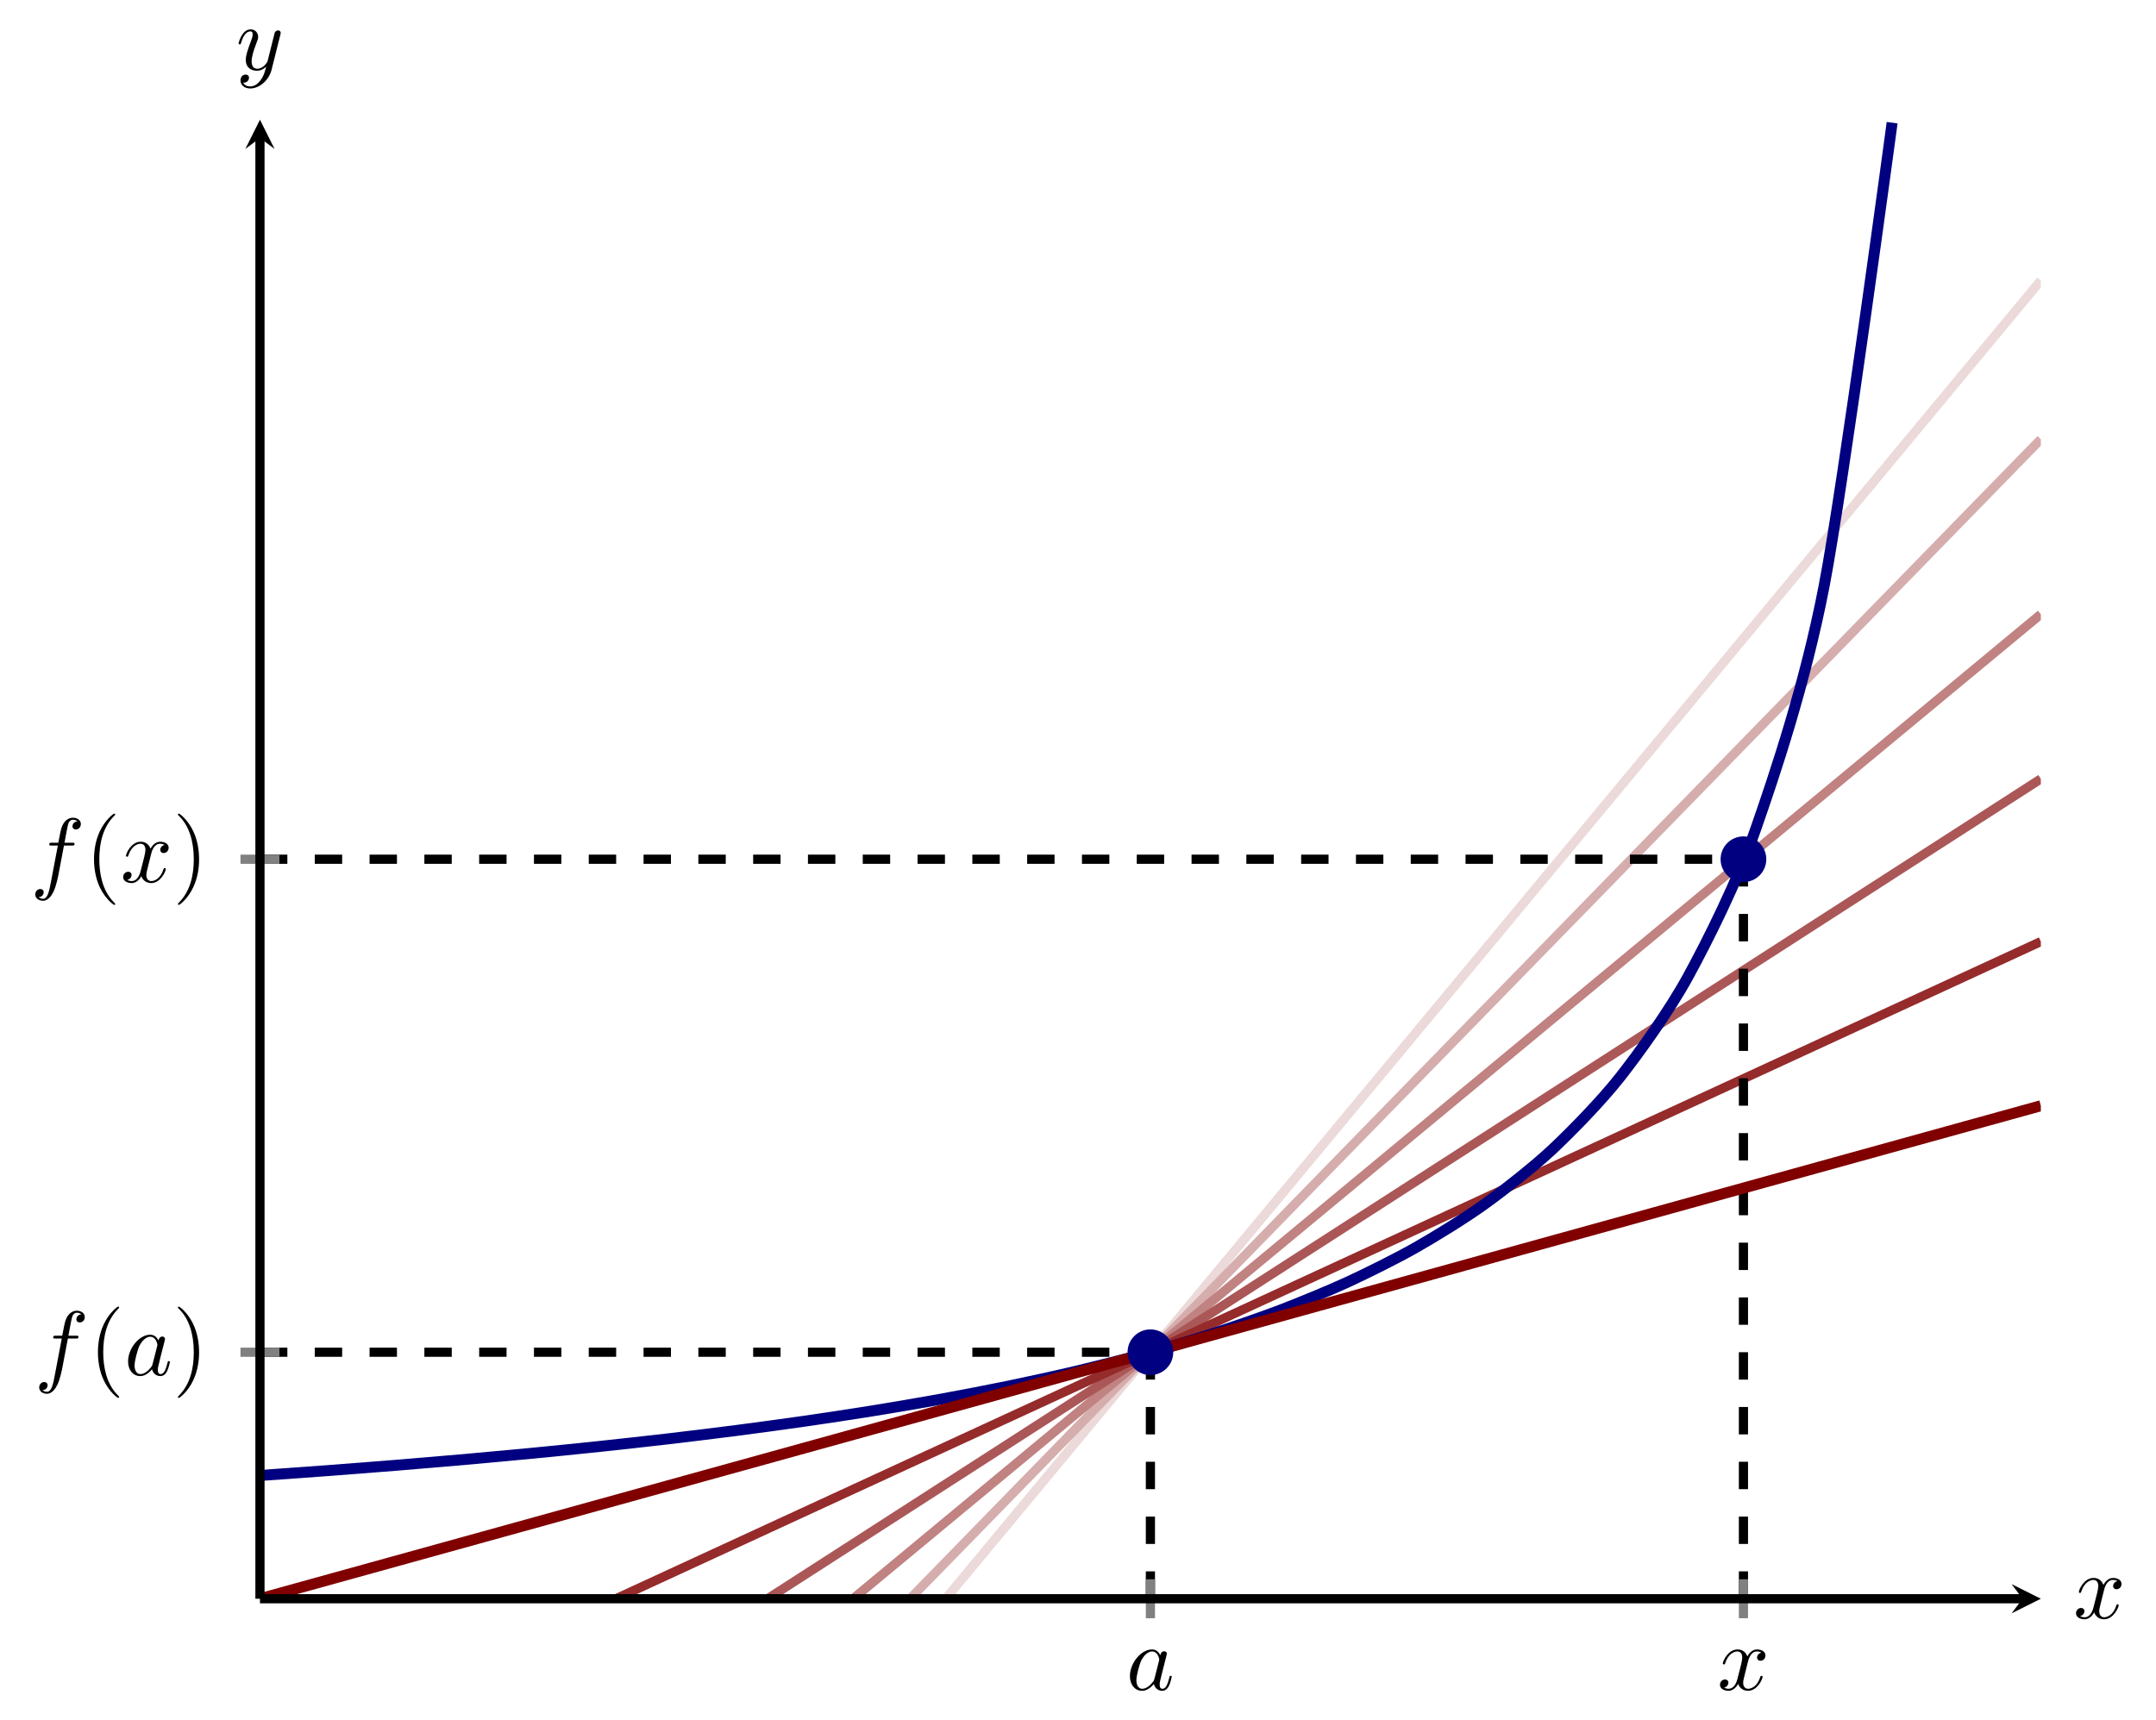 <?xml version="1.0" encoding="UTF-8" standalone="no"?>
<!DOCTYPE svg PUBLIC "-//W3C//DTD SVG 1.1//EN" "http://www.w3.org/Graphics/SVG/1.1/DTD/svg11.dtd">
<svg xmlns="http://www.w3.org/2000/svg" xmlns:xlink="http://www.w3.org/1999/xlink" version="1.1" width="235.196pt" height="187.711pt" viewBox="0 0 235.196 187.711">
<clipPath id="cp0">
<path transform="matrix(1,0,0,-1,28.359,264.51)" d="M 0 90.056 L 194.274 90.056 L 194.274 251.446 L 0 251.446 Z "/>
</clipPath>
<g clip-path="url(#cp0)">
<path transform="matrix(1,0,0,-1,28.359,264.51)" stroke-width="1" stroke-linecap="butt" stroke-miterlimit="10" stroke-linejoin="miter" fill="none" stroke="#ecd9d9" d="M 0 0 L 8.095 9.746 L 16.19 19.492 L 24.284 29.238 L 32.379 38.985 L 40.474 48.731 L 48.569 58.477 L 56.663 68.223 L 64.758 77.969 L 72.853 87.715 L 80.948 97.461 L 89.042 107.207 L 97.137 116.954 L 105.232 126.7 L 113.327 136.446 L 121.421 146.192 L 129.516 155.938 L 137.611 165.684 L 145.706 175.43 L 153.801 185.177 L 161.895 194.923 L 169.99 204.669 L 178.085 214.415 L 186.18 224.161 L 194.274 233.907 "/>
<path transform="matrix(1,0,0,-1,28.359,264.51)" stroke-width="1" stroke-linecap="butt" stroke-miterlimit="10" stroke-linejoin="miter" fill="none" stroke="#d6adad" d="M 0 17.323 L 8.095 25.625 L 16.19 33.928 L 24.284 42.23 L 32.379 50.533 L 40.474 58.836 L 48.569 67.138 L 56.663 75.441 L 64.758 83.743 L 72.853 92.046 L 80.948 100.349 L 89.042 108.651 L 97.137 116.954 L 105.232 125.256 L 113.327 133.559 L 121.421 141.862 L 129.516 150.164 L 137.611 158.467 L 145.706 166.769 L 153.801 175.072 L 161.895 183.374 L 169.99 191.677 L 178.085 199.98 L 186.18 208.282 L 194.274 216.585 "/>
<path transform="matrix(1,0,0,-1,28.359,264.51)" stroke-width="1" stroke-linecap="butt" stroke-miterlimit="10" stroke-linejoin="miter" fill="none" stroke="#c18282" d="M 0 36.42 L 8.095 43.132 L 16.19 49.843 L 24.284 56.554 L 32.379 63.265 L 40.474 69.976 L 48.569 76.687 L 56.663 83.398 L 64.758 90.109 L 72.853 96.82 L 80.948 103.532 L 89.042 110.243 L 97.137 116.954 L 105.232 123.665 L 113.327 130.376 L 121.421 137.087 L 129.516 143.798 L 137.611 150.509 L 145.706 157.221 L 153.801 163.932 L 161.895 170.643 L 169.99 177.354 L 178.085 184.065 L 186.18 190.776 L 194.274 197.487 "/>
<path transform="matrix(1,0,0,-1,28.359,264.51)" stroke-width="1" stroke-linecap="butt" stroke-miterlimit="10" stroke-linejoin="miter" fill="none" stroke="#ab5757" d="M 0 54.389 L 8.095 59.602 L 16.19 64.816 L 24.284 70.03 L 32.379 75.244 L 40.474 80.457 L 48.569 85.671 L 56.663 90.885 L 64.758 96.099 L 72.853 101.313 L 80.948 106.526 L 89.042 111.74 L 97.137 116.954 L 105.232 122.168 L 113.327 127.381 L 121.421 132.595 L 129.516 137.809 L 137.611 143.023 L 145.706 148.237 L 153.801 153.45 L 161.895 158.664 L 169.99 163.878 L 178.085 169.092 L 186.18 174.305 L 194.274 179.519 "/>
<path transform="matrix(1,0,0,-1,28.359,264.51)" stroke-width="1" stroke-linecap="butt" stroke-miterlimit="10" stroke-linejoin="miter" fill="none" stroke="#952b2b" d="M 0 72.141 L 8.095 75.876 L 16.19 79.61 L 24.284 83.345 L 32.379 87.079 L 40.474 90.813 L 48.569 94.548 L 56.663 98.282 L 64.758 102.016 L 72.853 105.751 L 80.948 109.485 L 89.042 113.22 L 97.137 116.954 L 105.232 120.688 L 113.327 124.423 L 121.421 128.157 L 129.516 131.892 L 137.611 135.626 L 145.706 139.36 L 153.801 143.095 L 161.895 146.829 L 169.99 150.563 L 178.085 154.298 L 186.18 158.032 L 194.274 161.766 "/>
<path transform="matrix(1,0,0,-1,28.359,264.51)" stroke-width="1" stroke-linecap="butt" stroke-dasharray="2.989,2.989" stroke-miterlimit="10" stroke-linejoin="miter" fill="none" stroke="#000000" d="M 97.138 90.056 L 97.138 116.954 "/>
<path transform="matrix(1,0,0,-1,28.359,264.51)" stroke-width="1" stroke-linecap="butt" stroke-dasharray="2.989,2.989" stroke-miterlimit="10" stroke-linejoin="miter" fill="none" stroke="#000000" d="M 0 116.954 L 97.138 116.954 "/>
<path transform="matrix(1,0,0,-1,28.359,264.51)" stroke-width="1" stroke-linecap="butt" stroke-dasharray="2.989,2.989" stroke-miterlimit="10" stroke-linejoin="miter" fill="none" stroke="#000000" d="M 0 170.751 L 161.831 170.751 "/>
<path transform="matrix(1,0,0,-1,28.359,264.51)" stroke-width="1" stroke-linecap="butt" stroke-dasharray="2.989,2.989" stroke-miterlimit="10" stroke-linejoin="miter" fill="none" stroke="#000000" d="M 161.831 90.056 L 161.831 170.751 "/>
<path transform="matrix(1,0,0,-1,28.359,264.51)" stroke-width="1.196" stroke-linecap="butt" stroke-miterlimit="10" stroke-linejoin="miter" fill="none" stroke="#000080" d="M 0 103.505 C 0 103.505 5.36 103.884 7.419 104.039 C 9.478 104.193 12.779 104.45 14.838 104.617 C 16.896 104.784 20.198 105.063 22.257 105.245 C 24.315 105.427 27.617 105.73 29.676 105.929 C 31.734 106.128 35.036 106.461 37.094 106.679 C 39.153 106.897 42.455 107.262 44.513 107.502 C 46.572 107.742 49.873 108.145 51.932 108.411 C 53.991 108.677 57.292 109.125 59.351 109.421 C 61.41 109.717 64.711 110.216 66.77 110.548 C 68.829 110.88 72.13 111.44 74.189 111.814 C 76.248 112.189 79.549 112.821 81.608 113.246 C 83.666 113.672 86.968 114.393 89.027 114.881 C 91.085 115.369 94.387 116.198 96.445 116.764 C 98.504 117.329 101.806 118.293 103.864 118.955 C 105.923 119.618 109.225 120.753 111.283 121.54 C 113.342 122.328 116.643 123.68 118.702 124.631 C 120.761 125.582 124.062 127.222 126.121 128.394 C 128.18 129.566 131.481 131.597 133.54 133.077 C 135.599 134.557 138.9 137.132 140.959 139.062 C 143.017 140.991 146.319 144.362 148.378 146.983 C 150.436 149.605 153.738 154.185 155.797 157.958 C 157.855 161.731 161.157 168.264 163.215 174.178 C 165.274 180.091 168.576 189.902 170.634 200.578 C 172.693 211.255 178.053 251.123 178.053 251.123 "/>
<path transform="matrix(1,0,0,-1,28.359,264.51)" stroke-width="1.196" stroke-linecap="butt" stroke-miterlimit="10" stroke-linejoin="miter" fill="none" stroke="#800000" d="M 0 90.056 C 0 90.056 5.848 91.675 8.095 92.297 C 10.341 92.919 13.943 93.917 16.19 94.539 C 18.436 95.161 22.038 96.158 24.284 96.78 C 26.531 97.402 30.133 98.4 32.379 99.022 C 34.625 99.644 38.228 100.641 40.474 101.263 C 42.72 101.885 46.322 102.883 48.569 103.505 C 50.815 104.127 54.417 105.124 56.663 105.746 C 58.91 106.368 62.512 107.366 64.758 107.988 C 67.004 108.61 70.607 109.607 72.853 110.229 C 75.099 110.851 78.701 111.849 80.948 112.471 C 83.194 113.093 86.796 114.091 89.042 114.713 C 91.289 115.335 94.891 116.332 97.137 116.954 C 99.383 117.576 102.986 118.574 105.232 119.196 C 107.478 119.818 111.08 120.815 113.327 121.437 C 115.573 122.059 119.175 123.057 121.421 123.679 C 123.668 124.301 127.27 125.298 129.516 125.92 C 131.762 126.542 135.365 127.54 137.611 128.162 C 139.857 128.784 143.46 129.781 145.706 130.403 C 147.952 131.025 151.554 132.023 153.801 132.645 C 156.047 133.267 159.649 134.264 161.895 134.886 C 164.142 135.508 167.744 136.506 169.99 137.128 C 172.236 137.75 175.839 138.747 178.085 139.369 C 180.331 139.991 183.933 140.989 186.18 141.611 C 188.426 142.233 194.274 143.852 194.274 143.852 "/>
</g>
<path transform="matrix(1,0,0,-1,28.359,264.51)" stroke-width="1" stroke-linecap="butt" stroke-miterlimit="10" stroke-linejoin="miter" fill="none" stroke="#808080" d="M 97.138 87.93 L 97.138 92.182 M 161.831 87.93 L 161.831 92.182 "/>
<path transform="matrix(1,0,0,-1,28.359,264.51)" stroke-width="1" stroke-linecap="butt" stroke-miterlimit="10" stroke-linejoin="miter" fill="none" stroke="#808080" d="M -2.126 116.954 L 2.126 116.954 M -2.126 170.751 L 2.126 170.751 "/>
<path transform="matrix(1,0,0,-1,28.359,264.51)" stroke-width="1" stroke-linecap="butt" stroke-miterlimit="10" stroke-linejoin="miter" fill="none" stroke="#000000" d="M 0 90.056 L 192.282 90.056 "/>
<path transform="matrix(1,0,0,-1,220.641,174.454)" d="M 1.993 0 L -1.196 1.594 L 0 0 L -1.196 -1.594 "/>
<path transform="matrix(1,0,0,-1,28.359,264.51)" stroke-width="1" stroke-linecap="butt" stroke-miterlimit="10" stroke-linejoin="miter" fill="none" stroke="#000000" d="M 0 90.056 L 0 249.454 "/>
<path transform="matrix(0,-1,-1,-0,28.359,15.056)" d="M 1.993 0 L -1.196 1.594 L 0 0 L -1.196 -1.594 "/>
<symbol id="font_1_1">
<path d="M .333 .389 C .315 .426 .286 .453 .241 .453 C .124 .453 0 .306 0 .16 C 0 .066 .055 0 .133 0 C .153 0 .203 .004 .263 .075 C .271 .033 .306 0 .354 0 C .389 0 .412 .023 .428 .055 C .445 .091 .458 .152 .458 .154 C .458 .164 .449 .164 .446 .164 C .436 .164 .435 .16 .432 .146 C .415 .081 .397 .022 .356 .022 C .329 .022 .326 .048 .326 .068 C .326 .09 .328 .098 .339 .142 C .35 .184 .352 .194 .361 .232 L .397 .372 C .404 .4 .404 .402 .404 .406 C .404 .423 .392 .433 .375 .433 C .351 .433 .336 .411 .333 .389 M .268 .13 C .263 .112 .263 .11 .248 .093 C .204 .038 .163 .022 .135 .022 C .085 .022 .071 .077 .071 .116 C .071 .166 .103 .289 .126 .335 C .157 .394 .202 .431 .242 .431 C .307 .431 .321 .349 .321 .343 C .321 .337 .319 .331 .318 .326 L .268 .13 Z "/>
</symbol>
<use xlink:href="#font_1_1" transform="matrix(9.963,0,0,-9.963,123.261,184.5)"/>
<symbol id="font_1_3">
<path d="M .305 .313 C .311 .339 .334 .431 .404 .431 C .409 .431 .433 .431 .454 .418 C .426 .413 .406 .388 .406 .364 C .406 .348 .417 .329 .444 .329 C .466 .329 .498 .347 .498 .387 C .498 .439 .439 .453 .405 .453 C .347 .453 .312 .4 .3 .377 C .275 .443 .221 .453 .192 .453 C .088 .453 .031 .324 .031 .299 C .031 .289 .041 .289 .043 .289 C .051 .289 .054 .291 .056 .3 C .09 .406 .156 .431 .19 .431 C .209 .431 .244 .422 .244 .364 C .244 .333 .227 .266 .19 .126 C .174 .064 .139 .022 .095 .022 C .089 .022 .066 .022 .045 .035 C .07 .04 .092 .061 .092 .089 C .092 .116 .07 .124 .055 .124 C .025 .124 0 .098 0 .066 C 0 .02 .05 0 .094 0 C .16 0 .196 .07 .199 .076 C .211 .039 .247 0 .307 0 C .41 0 .467 .129 .467 .154 C .467 .164 .458 .164 .455 .164 C .446 .164 .444 .16 .442 .153 C .409 .046 .341 .022 .309 .022 C .27 .022 .254 .054 .254 .088 C .254 .11 .26 .132 .271 .176 L .305 .313 Z "/>
</symbol>
<use xlink:href="#font_1_3" transform="matrix(9.963,0,0,-9.963,187.63,184.5)"/>
<symbol id="font_1_2">
<path d="M .314 .605 L .4 .605 C .42 .605 .43 .605 .43 .625 C .43 .636 .42 .636 .403 .636 L .32 .636 L .341 .75 C .345 .771 .359 .842 .365 .854 C .374 .873 .391 .888 .412 .888 C .416 .888 .442 .888 .461 .87 C .417 .866 .407 .831 .407 .816 C .407 .793 .425 .781 .444 .781 C .47 .781 .499 .803 .499 .841 C .499 .887 .453 .91 .412 .91 C .378 .91 .315 .892 .285 .793 C .279 .772 .276 .762 .252 .636 L .183 .636 C .164 .636 .153 .636 .153 .617 C .153 .605 .162 .605 .181 .605 L .247 .605 L .172 .21 C .154 .113 .137 .022 .085 .022 C .081 .022 .056 .022 .037 .04 C .083 .043 .092 .079 .092 .094 C .092 .117 .074 .129 .055 .129 C .029 .129 0 .107 0 .069 C 0 .024 .044 0 .085 0 C .14 0 .18 .059 .198 .097 C .23 .16 .253 .281 .254 .288 L .314 .605 Z "/>
</symbol>
<use xlink:href="#font_1_2" transform="matrix(9.963,0,0,-9.963,4.276,152.09)"/>
<symbol id="font_2_1">
<path d="M .232 .01 C .232 .013 .232 .015 .215 .032 C .09 .158 .058 .347 .058 .5 C .058 .674 .096 .848 .219 .973 C .232 .985 .232 .987 .232 .99 C .232 .997 .228 1 .222 1 C .212 1 .122 .932 .063 .805 C .012 .695 0 .584 0 .5 C 0 .422 .011 .301 .066 .188 C .126 .065 .212 0 .222 0 C .228 0 .232 .003 .232 .01 Z "/>
</symbol>
<use xlink:href="#font_2_1" transform="matrix(9.963,0,0,-9.963,10.684,152.539)"/>
<use xlink:href="#font_1_1" transform="matrix(9.963,0,0,-9.963,13.972,150.158)"/>
<symbol id="font_2_2">
<path d="M .232 .5 C .232 .578 .221 .699 .166 .812 C .106 .935 .02 1 .01 1 C .004 1 0 .996 0 .99 C 0 .987 0 .985 .019 .967 C .117 .868 .174 .709 .174 .5 C .174 .329 .137 .153 .013 .027 C 0 .015 0 .013 0 .01 C 0 .004 .004 0 .01 0 C .02 0 .11 .068 .169 .195 C .22 .305 .232 .416 .232 .5 Z "/>
</symbol>
<use xlink:href="#font_2_2" transform="matrix(9.963,0,0,-9.963,19.407,152.539)"/>
<use xlink:href="#font_1_2" transform="matrix(9.963,0,0,-9.963,3.849,98.294)"/>
<use xlink:href="#font_2_1" transform="matrix(9.963,0,0,-9.963,10.256,98.743)"/>
<use xlink:href="#font_1_3" transform="matrix(9.963,0,0,-9.963,13.434,96.362)"/>
<use xlink:href="#font_2_2" transform="matrix(9.963,0,0,-9.963,19.407,98.743)"/>
<path transform="matrix(1,0,0,-1,28.359,264.51)" d="M 163.824 170.751 C 163.824 171.851 162.932 172.743 161.831 172.743 C 160.731 172.743 159.839 171.851 159.839 170.751 C 159.839 169.65 160.731 168.758 161.831 168.758 C 162.932 168.758 163.824 169.65 163.824 170.751 Z M 161.831 170.751 " fill="#000080"/>
<path transform="matrix(1,0,0,-1,28.359,264.51)" stroke-width="1" stroke-linecap="butt" stroke-miterlimit="10" stroke-linejoin="miter" fill="none" stroke="#000080" d="M 163.824 170.751 C 163.824 171.851 162.932 172.743 161.831 172.743 C 160.731 172.743 159.839 171.851 159.839 170.751 C 159.839 169.65 160.731 168.758 161.831 168.758 C 162.932 168.758 163.824 169.65 163.824 170.751 Z M 161.831 170.751 "/>
<path transform="matrix(1,0,0,-1,28.359,264.51)" d="M 99.13 116.954 C 99.13 118.055 98.238 118.947 97.138 118.947 C 96.037 118.947 95.145 118.055 95.145 116.954 C 95.145 115.854 96.037 114.962 97.138 114.962 C 98.238 114.962 99.13 115.854 99.13 116.954 Z M 97.138 116.954 " fill="#000080"/>
<path transform="matrix(1,0,0,-1,28.359,264.51)" stroke-width="1" stroke-linecap="butt" stroke-miterlimit="10" stroke-linejoin="miter" fill="none" stroke="#000080" d="M 99.13 116.954 C 99.13 118.055 98.238 118.947 97.138 118.947 C 96.037 118.947 95.145 118.055 95.145 116.954 C 95.145 115.854 96.037 114.962 97.138 114.962 C 98.238 114.962 99.13 115.854 99.13 116.954 Z M 97.138 116.954 "/>
<use xlink:href="#font_1_3" transform="matrix(9.963,0,0,-9.963,226.471,176.696)"/>
<symbol id="font_1_4">
<path d="M .457 .586 C .461 .6 .461 .602 .461 .609 C .461 .627 .447 .636 .432 .636 C .422 .636 .406 .63 .397 .615 C .395 .61 .387 .579 .383 .561 C .376 .535 .369 .508 .363 .481 L .318 .301 C .314 .286 .271 .216 .205 .216 C .154 .216 .143 .26 .143 .297 C .143 .343 .16 .405 .194 .493 C .21 .534 .214 .545 .214 .565 C .214 .61 .182 .647 .132 .647 C .037 .647 0 .502 0 .493 C 0 .483 .01 .483 .012 .483 C .022 .483 .023 .485 .028 .501 C .055 .595 .095 .625 .129 .625 C .137 .625 .154 .625 .154 .593 C .154 .568 .144 .542 .137 .523 C .097 .417 .079 .36 .079 .313 C .079 .224 .142 .194 .201 .194 C .24 .194 .274 .211 .302 .239 C .289 .187 .277 .138 .237 .085 C .211 .051 .173 .022 .127 .022 C .113 .022 .068 .025 .051 .064 C .067 .064 .08 .064 .094 .076 C .104 .085 .114 .098 .114 .117 C .114 .148 .087 .152 .077 .152 C .054 .152 .021 .136 .021 .087 C .021 .037 .065 0 .127 0 C .23 0 .333 .091 .361 .204 L .457 .586 Z "/>
</symbol>
<use xlink:href="#font_1_4" transform="matrix(9.963,0,0,-9.963,26.027,9.652)"/>
</svg>
